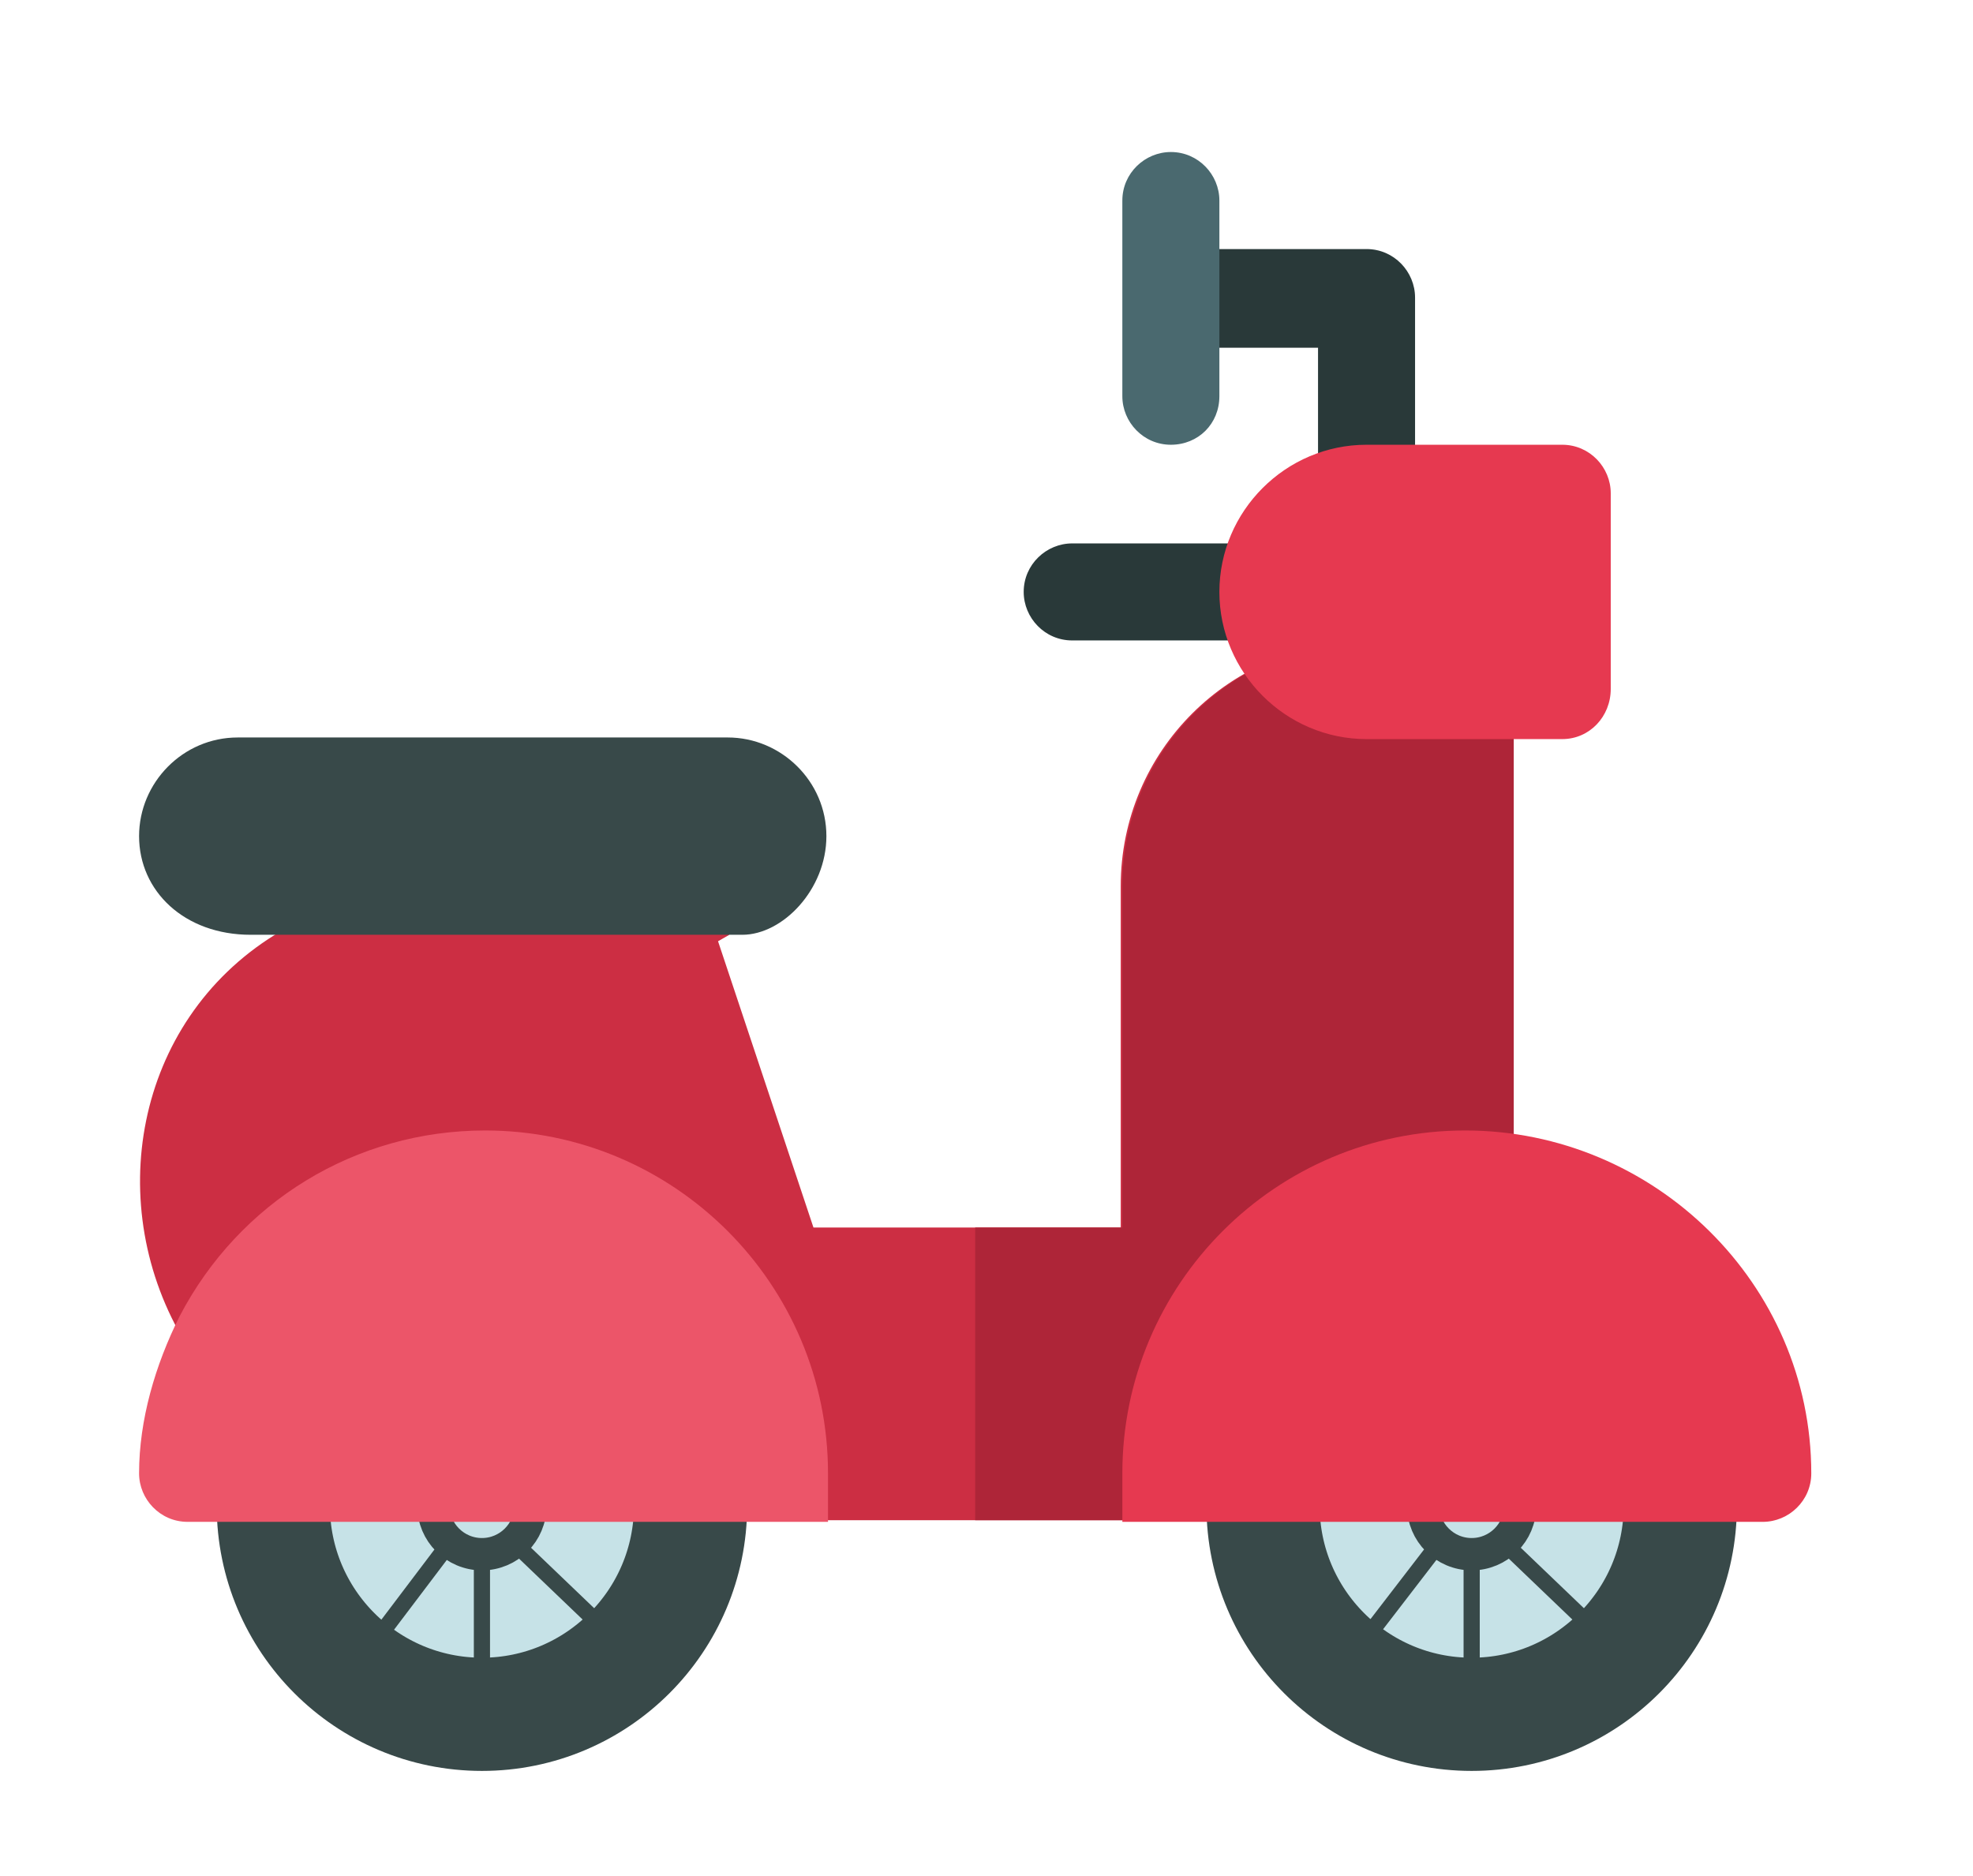 <svg version="1.1" id="el_9OBJHmbdFf" xmlns="http://www.w3.org/2000/svg" xmlns:xlink="http://www.w3.org/1999/xlink" x="0px" y="0px" viewBox="0 0 122 116" style="enable-background:new 0 0 122.1 116.6;" xml:space="preserve"><style>@-webkit-keyframes el_O6ktF9vm0Ru_0OsAMVu0M_Animation{0%{-webkit-transform: translate(29.8px, 93.1px) rotate(0deg) translate(-29.8px, -93.1px);transform: translate(29.8px, 93.1px) rotate(0deg) translate(-29.8px, -93.1px);}100%{-webkit-transform: translate(29.8px, 93.1px) rotate(360deg) translate(-29.8px, -93.1px);transform: translate(29.8px, 93.1px) rotate(360deg) translate(-29.8px, -93.1px);}}@keyframes el_O6ktF9vm0Ru_0OsAMVu0M_Animation{0%{-webkit-transform: translate(29.8px, 93.1px) rotate(0deg) translate(-29.8px, -93.1px);transform: translate(29.8px, 93.1px) rotate(0deg) translate(-29.8px, -93.1px);}100%{-webkit-transform: translate(29.8px, 93.1px) rotate(360deg) translate(-29.8px, -93.1px);transform: translate(29.8px, 93.1px) rotate(360deg) translate(-29.8px, -93.1px);}}@-webkit-keyframes el_sRe5EBzYRsk_9nHDrzdDj_Animation{0%{-webkit-transform: translate(91px, 93.1px) rotate(0deg) translate(-91px, -93.1px);transform: translate(91px, 93.1px) rotate(0deg) translate(-91px, -93.1px);}100%{-webkit-transform: translate(91px, 93.1px) rotate(360deg) translate(-91px, -93.1px);transform: translate(91px, 93.1px) rotate(360deg) translate(-91px, -93.1px);}}@keyframes el_sRe5EBzYRsk_9nHDrzdDj_Animation{0%{-webkit-transform: translate(91px, 93.1px) rotate(0deg) translate(-91px, -93.1px);transform: translate(91px, 93.1px) rotate(0deg) translate(-91px, -93.1px);}100%{-webkit-transform: translate(91px, 93.1px) rotate(360deg) translate(-91px, -93.1px);transform: translate(91px, 93.1px) rotate(360deg) translate(-91px, -93.1px);}}#el_9OBJHmbdFf *{-webkit-animation-duration: 1s;animation-duration: 1s;-webkit-animation-iteration-count: infinite;animation-iteration-count: infinite;-webkit-animation-timing-function: cubic-bezier(0, 0, 1, 1);animation-timing-function: cubic-bezier(0, 0, 1, 1);}#el_D5rwUWHz0E{fill: #CC2E43;}#el_Gyyh4mqMuT{fill: #293939;}#el_MQgcv4rqXQ{fill: #293939;}#el_3zbyM4nok6{fill: #384949;}#el_3-Zs9rW72o{fill: #AE2538;}#el_o6Pr0iUdc14{fill: #E63950;}#el_IeLFbWoDfH7{fill: #4A696F;}#el_m1hDFdgr8-B{fill: #C6E2E7;stroke: #384949;stroke-width: 7;stroke-miterlimit: 10;}#el_M4j_1dniVQg{fill: none;stroke: #384949;stroke-width: 2;stroke-miterlimit: 10;}#el_zSL5nMYefCR{fill: #C6E2E7;stroke: #384949;stroke-miterlimit: 10;}#el_OdwGtZ52kpx{fill: #C6E2E7;stroke: #384949;stroke-miterlimit: 10;}#el_0p4-56RsAQE{fill: #C6E2E7;stroke: #384949;stroke-miterlimit: 10;}#el_b67GSv2clYl{fill: #C6E2E7;stroke: #384949;stroke-miterlimit: 10;}#el_UosdE-9pgDV{fill: #C6E2E7;stroke: #384949;stroke-miterlimit: 10;}#el_GMporKCHL3g{fill: #C6E2E7;stroke: #384949;stroke-miterlimit: 10;}#el_orYIihNrI_h{fill: #C6E2E7;stroke: #384949;stroke-miterlimit: 10;}#el_5K59rBud07A{fill: #C6E2E7;stroke: #384949;stroke-miterlimit: 10;}#el_ShZX0m7jL4p{fill: #C6E2E7;stroke: #384949;stroke-width: 7;stroke-miterlimit: 10;}#el_w75ioMmoSrX{fill: none;stroke: #384949;stroke-width: 2;stroke-miterlimit: 10;}#el_w-gMTj6Wqnp{fill: #C6E2E7;stroke: #384949;stroke-miterlimit: 10;}#el_K7FRVkCT3Xa{fill: #C6E2E7;stroke: #384949;stroke-miterlimit: 10;}#el__gPLWjyUjNi{fill: #C6E2E7;stroke: #384949;stroke-miterlimit: 10;}#el_23jnsS0TCGQ{fill: #C6E2E7;stroke: #384949;stroke-miterlimit: 10;}#el_wSp1NnDUBS3{fill: #C6E2E7;stroke: #384949;stroke-miterlimit: 10;}#el_b_PUKLA4elQ{fill: #C6E2E7;stroke: #384949;stroke-miterlimit: 10;}#el_bZzmb7TVO8H{fill: #C6E2E7;stroke: #384949;stroke-miterlimit: 10;}#el_JYQcIYzakyu{fill: #C6E2E7;stroke: #384949;stroke-miterlimit: 10;}#el_gxQM80puGiu{fill: #EC5569;}#el_lmW8Vz5fNhT{fill: #E63950;}#el_sRe5EBzYRsk_9nHDrzdDj{-webkit-animation-name: el_sRe5EBzYRsk_9nHDrzdDj_Animation;animation-name: el_sRe5EBzYRsk_9nHDrzdDj_Animation;-webkit-transform: translate(91px, 93.1px) rotate(0deg) translate(-91px, -93.1px);transform: translate(91px, 93.1px) rotate(0deg) translate(-91px, -93.1px);}#el_O6ktF9vm0Ru_0OsAMVu0M{-webkit-transform: translate(29.8px, 93.1px) rotate(0deg) translate(-29.8px, -93.1px);transform: translate(29.8px, 93.1px) rotate(0deg) translate(-29.8px, -93.1px);-webkit-animation-name: el_O6ktF9vm0Ru_0OsAMVu0M_Animation;animation-name: el_O6ktF9vm0Ru_0OsAMVu0M_Animation;}</style>

<path d="M93.6,42.6v30.3c0,1.7-1.3,3-3,3c-7.8,0-14.2,6-15,13.6l-6.2,4.5H51.2l-6.3-5.6c-1.3-7.1-7.4-12.5-14.9-12.5&#10;&#9;c-5.7,0-10.8,3.1-13.5,8.2c-0.5,1-1.5,1.6-2.6,1.6c-1.1,0.1-1.4-0.5-1.9-1.6l-0.5-1C6.3,74.6,8.3,63.2,17,57.8l16.3-8.5l11.8,8.5&#10;&#9;l-0.7,0.4l5.9,17.7h19V54.8c0-8.4,6.8-15.1,15.1-15.1h6.1C92.3,39.6,93.6,40.9,93.6,42.6z" id="el_D5rwUWHz0E"/>
<path d="M78.4,39.6H66.3c-1.7,0-3-1.4-3-3c0-1.7,1.4-3,3-3h12.1c1.7,0,3,1.4,3,3C81.5,38.3,80.1,39.6,78.4,39.6z" id="el_Gyyh4mqMuT"/>
<path d="M84.5,15.4H73.2v6.1h8.3v9.1c0,1.7,1.4,3,3,3s3-1.4,3-3V18.4C87.5,16.8,86.2,15.4,84.5,15.4z" id="el_MQgcv4rqXQ"/>
<path d="M15.5,57.8c-4.1,0-6.9-2.7-6.9-6.1c0-3.3,2.7-6.1,6.1-6.1h30.3c3.3,0,6.1,2.7,6.1,6.1c0,3.3-2.7,6.1-5.2,6.1&#10;&#9;H15.5z" id="el_3zbyM4nok6"/>
<path d="M93.6,42.6v30.3c0,1.7-1.3,3-3,3c-7.8,0-14.2,6-15,13.6l-6.2,4.5h-9.1V75.9h9.1V54.8c0-8.4,6.8-15.1,15.1-15.1&#10;&#9;h6.1C92.3,39.6,93.6,40.9,93.6,42.6z" id="el_3-Zs9rW72o"/>
<path d="M96.6,45.7H84.5c-5,0-9.1-4.1-9.1-9.1s4.1-9.1,9.1-9.1h12.1c1.7,0,3,1.4,3,3v12.1&#10;&#9;C99.6,44.3,98.3,45.7,96.6,45.7z" id="el_o6Pr0iUdc14"/>
<path d="M72.4,27.5c-1.7,0-3-1.4-3-3V12.4c0-1.7,1.4-3,3-3c1.7,0,3,1.4,3,3v12.1C75.4,26.2,74.1,27.5,72.4,27.5z" id="el_IeLFbWoDfH7"/>
<g id="el_sRe5EBzYRsk_9nHDrzdDj" data-animator-group="true" data-animator-type="1"><g id="el_sRe5EBzYRsk">
	<circle cx="91" cy="93.1" r="12.9" id="el_m1hDFdgr8-B"/>
	<circle cx="91" cy="93.1" r="3" id="el_M4j_1dniVQg"/>
	<line x1="91" y1="96.1" x2="91" y2="106" id="el_zSL5nMYefCR"/>
	<line x1="91" y1="90.1" x2="91" y2="80.2" id="el_OdwGtZ52kpx"/>
	<line x1="94" y1="93.1" x2="103.8" y2="93.1" id="el_0p4-56RsAQE"/>
	<line x1="87.9" y1="93.1" x2="78.1" y2="93.1" id="el_b67GSv2clYl"/>
	<line x1="89" y1="90.8" x2="81.5" y2="84.4" id="el_UosdE-9pgDV"/>
	<line x1="89" y1="95.4" x2="83" y2="103.2" id="el_GMporKCHL3g"/>
	<line x1="93" y1="95.4" x2="100.1" y2="102.2" id="el_orYIihNrI_h"/>
	<line x1="93" y1="90.8" x2="100.1" y2="84" id="el_5K59rBud07A"/>
</g></g>
<g id="el_O6ktF9vm0Ru_0OsAMVu0M" data-animator-group="true" data-animator-type="1"><g id="el_O6ktF9vm0Ru">
	<circle cx="29.8" cy="93.1" r="12.9" id="el_ShZX0m7jL4p"/>
	<circle cx="29.8" cy="93.1" r="3" id="el_w75ioMmoSrX"/>
	<line x1="29.8" y1="96.1" x2="29.8" y2="106" id="el_w-gMTj6Wqnp"/>
	<line x1="29.8" y1="90.1" x2="29.8" y2="80.2" id="el_K7FRVkCT3Xa"/>
	<line x1="32.8" y1="93.1" x2="42.7" y2="93.1" id="el__gPLWjyUjNi"/>
	<line x1="26.8" y1="93.1" x2="17" y2="93.1" id="el_23jnsS0TCGQ"/>
	<line x1="27.8" y1="90.8" x2="20.3" y2="84.4" id="el_wSp1NnDUBS3"/>
	<line x1="27.8" y1="95.4" x2="21.9" y2="103.2" id="el_b_PUKLA4elQ"/>
	<line x1="31.8" y1="95.4" x2="38.9" y2="102.2" id="el_bZzmb7TVO8H"/>
	<line x1="31.8" y1="90.8" x2="38.9" y2="84" id="el_JYQcIYzakyu"/>
</g></g>
<path d="M51.2,94.1H11.6c-1.7,0-3-1.4-3-3c0-3.3,1-6.7,2.5-9.7C14.8,74.3,22,69.9,30,69.9c11.7,0,21.2,9.5,21.2,21.2&#10;&#9;V94.1z" id="el_gxQM80puGiu"/>
<path d="M112,91.1c0,1.7-1.4,3-3,3H69.4v-3c0-11.7,9.5-21.2,21.2-21.2S112,79.4,112,91.1z" id="el_lmW8Vz5fNhT"/>
</svg>